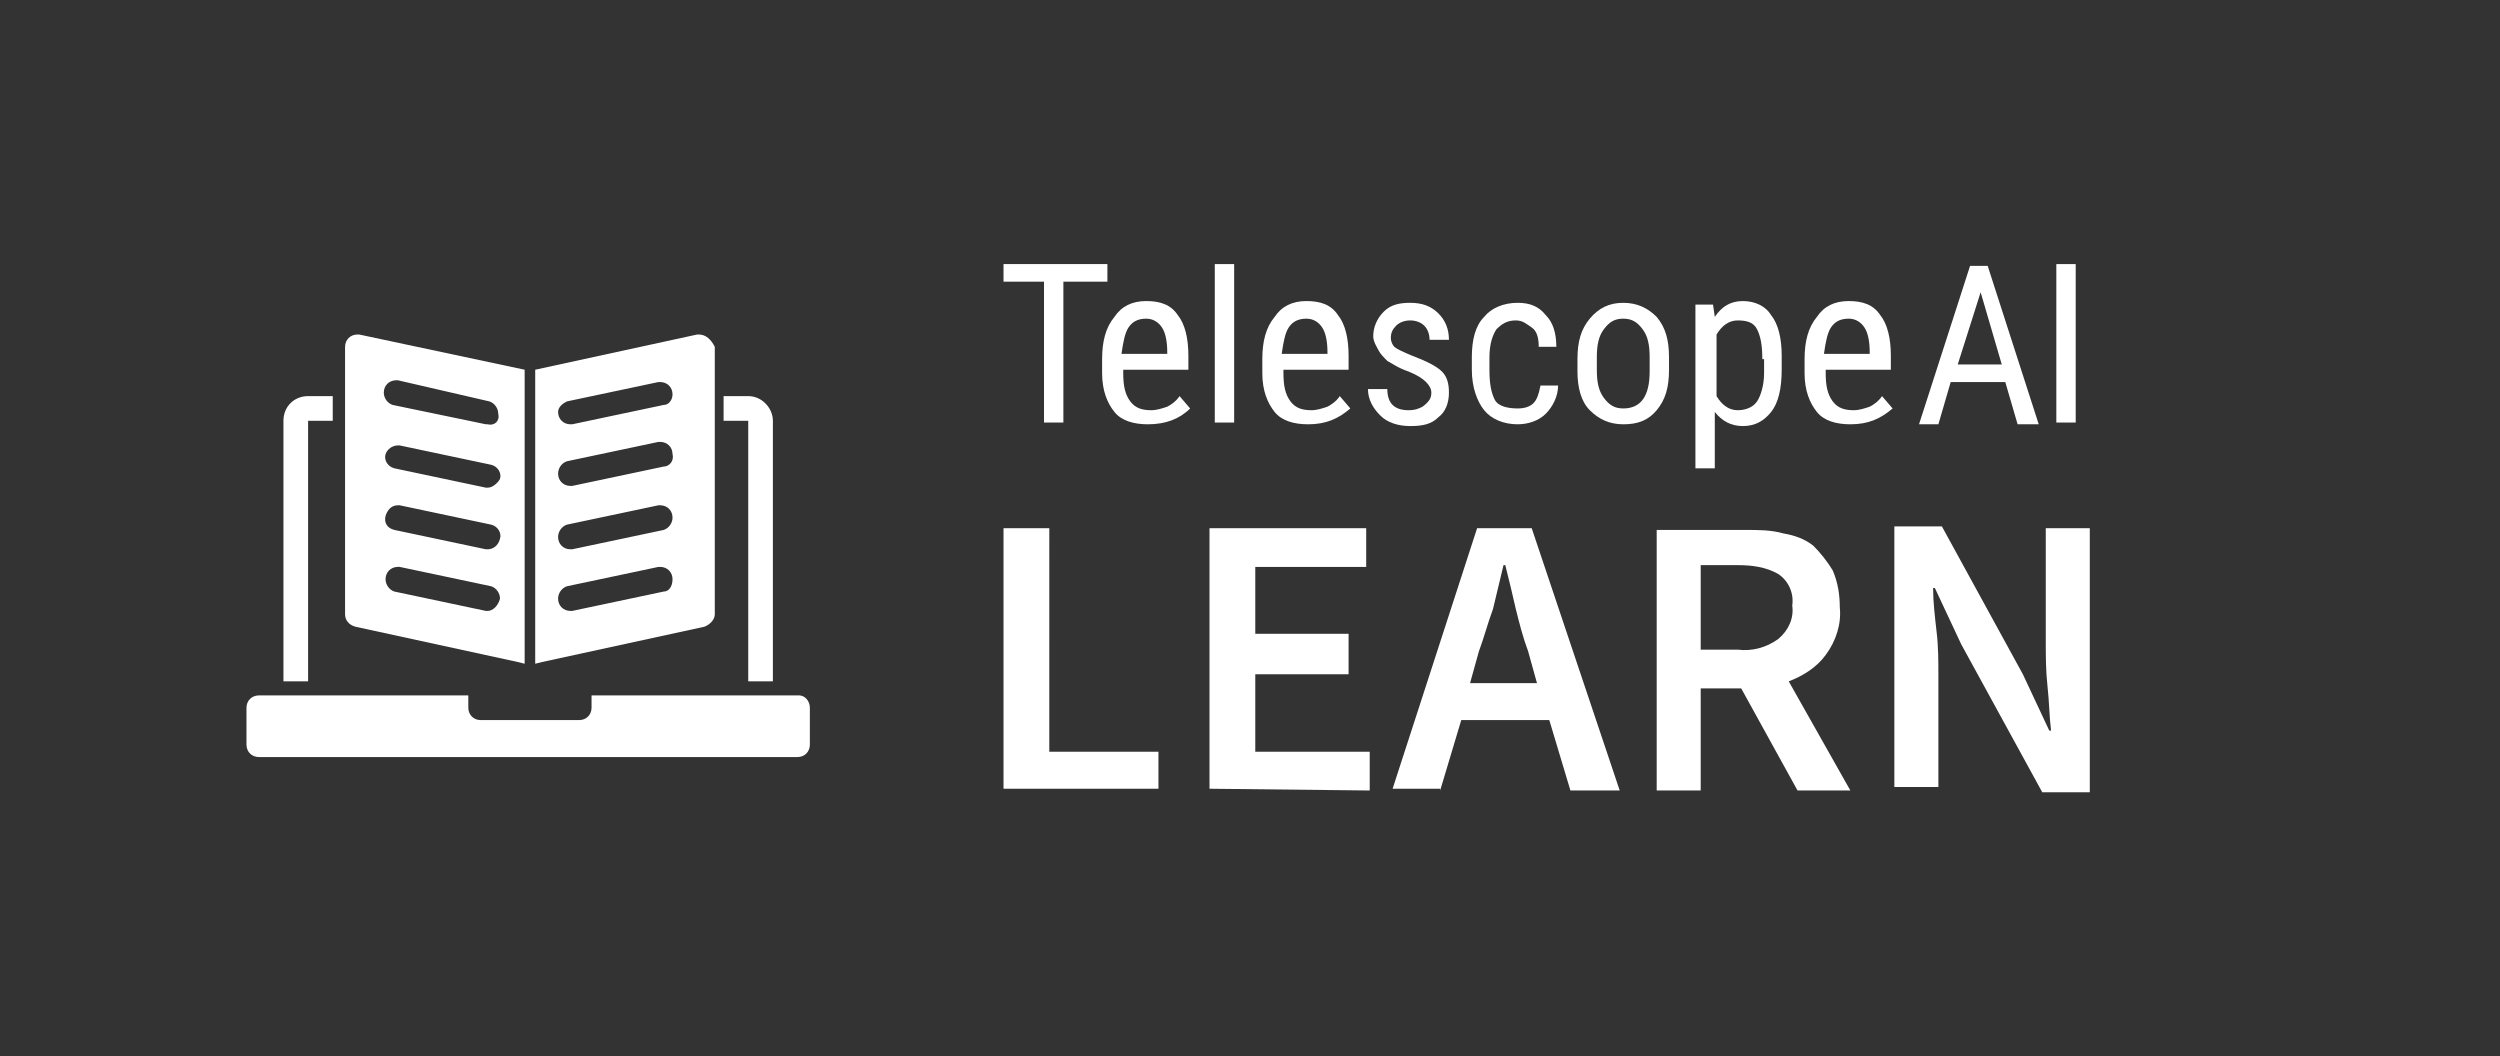 <?xml version="1.0" encoding="utf-8"?>
<!-- Generator: Adobe Illustrator 22.0.1, SVG Export Plug-In . SVG Version: 6.00 Build 0)  -->
<svg version="1.1" id="learn_logo" xmlns="http://www.w3.org/2000/svg" xmlns:xlink="http://www.w3.org/1999/xlink" x="0px" y="0px"
	 viewBox="0 0 142 60" style="enable-background:new 0 0 142 60;" xml:space="preserve">
<rect x="0" y="0" width="142" height="60" fill="#333333" stroke="none"/>
<style type="text/css">
	.st0{display:none;fill:#333333;fill-opacity:0;}
	.st1{fill:#FFFFFF;}
</style>
<rect id="logo_bg" x="0" class="st0" width="142" height="60"/>
<path id="Learn" class="st1" d="M65.8,44.9v-2.2h-6.2V30H57v14.8H65.8z M77.8,44.9v-2.2h-6.5v-4.4h5.3V36h-5.3v-3.8h6.3V30h-8.9
	v14.8L77.8,44.9L77.8,44.9z M84.8,34.6c0.2-0.8,0.4-1.7,0.6-2.5h0.1c0.2,0.8,0.4,1.6,0.6,2.5c0.2,0.8,0.4,1.6,0.7,2.4l0.5,1.8h-3.8
	l0.5-1.8C84.3,36.2,84.5,35.4,84.8,34.6L84.8,34.6z M81.8,44.9l1.2-4h5l1.2,4h2.8L87,30h-3.1l-4.8,14.8H81.8z M96.6,44.9v-5.8h2.3
	l3.2,5.8h3l-3.5-6.2c0.8-0.3,1.6-0.8,2.1-1.5c0.6-0.8,0.9-1.8,0.8-2.7c0-0.7-0.1-1.4-0.4-2.1c-0.3-0.5-0.7-1-1.1-1.4
	c-0.5-0.4-1.1-0.6-1.7-0.7c-0.7-0.2-1.4-0.2-2.2-0.2h-5v14.8L96.6,44.9L96.6,44.9z M96.6,32.1h2.1c0.8,0,1.6,0.1,2.3,0.5
	c0.6,0.4,0.9,1.1,0.8,1.8c0.1,0.7-0.2,1.4-0.8,1.9c-0.7,0.5-1.5,0.7-2.3,0.6h-2.1V32.1L96.6,32.1z M110.1,44.9v-6.5
	c0-0.8,0-1.7-0.1-2.5c-0.1-0.9-0.2-1.7-0.2-2.5h0.1l1.5,3.2l4.6,8.4h2.7V30h-2.5v6.4c0,0.9,0,1.7,0.1,2.6c0.1,0.9,0.1,1.7,0.2,2.5
	h-0.1l-1.5-3.2l-4.6-8.4h-2.7v14.8H110.1z"/>
<g id="telescope_x5F_ai_1_">
	<path class="st1" d="M62.8,16h-2.4V24h-1.1V16H57v-1h5.9V16z"/>
	<path class="st1" d="M65.2,24.1c-0.8,0-1.5-0.2-1.9-0.7c-0.4-0.5-0.7-1.2-0.7-2.2v-0.8c0-1,0.2-1.8,0.7-2.4c0.4-0.6,1-0.9,1.8-0.9
		c0.8,0,1.4,0.2,1.8,0.8c0.4,0.5,0.6,1.3,0.6,2.3V21h-3.7v0.2c0,0.7,0.1,1.2,0.4,1.6s0.7,0.5,1.2,0.5c0.3,0,0.6-0.1,0.9-0.2
		c0.2-0.1,0.5-0.3,0.7-0.6l0.6,0.7C67,23.8,66.2,24.1,65.2,24.1z M65.1,18.1c-0.5,0-0.8,0.2-1,0.5c-0.2,0.3-0.3,0.8-0.4,1.5h2.6
		v-0.1c0-0.6-0.1-1.1-0.3-1.4C65.8,18.3,65.5,18.1,65.1,18.1z"/>
	<path class="st1" d="M70.1,24H69V15h1.1V24z"/>
	<path class="st1" d="M74.3,24.1c-0.8,0-1.5-0.2-1.9-0.7c-0.4-0.5-0.7-1.2-0.7-2.2v-0.8c0-1,0.2-1.8,0.7-2.4c0.4-0.6,1-0.9,1.8-0.9
		c0.8,0,1.4,0.2,1.8,0.8c0.4,0.5,0.6,1.3,0.6,2.3V21h-3.7v0.2c0,0.7,0.1,1.2,0.4,1.6s0.7,0.5,1.2,0.5c0.3,0,0.6-0.1,0.9-0.2
		c0.2-0.1,0.5-0.3,0.7-0.6l0.6,0.7C76,23.8,75.3,24.1,74.3,24.1z M74.2,18.1c-0.5,0-0.8,0.2-1,0.5c-0.2,0.3-0.3,0.8-0.4,1.5h2.6
		v-0.1c0-0.6-0.1-1.1-0.3-1.4C74.9,18.3,74.6,18.1,74.2,18.1z"/>
	<path class="st1" d="M81.3,22.3c0-0.2-0.1-0.4-0.3-0.6c-0.2-0.2-0.5-0.4-1-0.6c-0.6-0.2-1-0.5-1.2-0.6c-0.2-0.2-0.4-0.4-0.5-0.6
		S78,19.4,78,19.1c0-0.5,0.2-1,0.6-1.4c0.4-0.4,0.9-0.5,1.5-0.5c0.7,0,1.2,0.2,1.6,0.6c0.4,0.4,0.6,0.9,0.6,1.5h-1.1
		c0-0.3-0.1-0.6-0.3-0.8c-0.2-0.2-0.5-0.3-0.8-0.3c-0.3,0-0.6,0.1-0.8,0.3s-0.3,0.4-0.3,0.7c0,0.2,0.1,0.4,0.2,0.5
		c0.1,0.1,0.5,0.3,1,0.5c0.8,0.3,1.4,0.6,1.7,0.9c0.3,0.3,0.4,0.7,0.4,1.2c0,0.6-0.2,1.1-0.6,1.4c-0.4,0.4-0.9,0.5-1.6,0.5
		c-0.7,0-1.3-0.2-1.7-0.6c-0.4-0.4-0.7-0.9-0.7-1.5h1.1c0,0.4,0.1,0.7,0.3,0.9c0.2,0.2,0.5,0.3,0.9,0.3c0.4,0,0.6-0.1,0.8-0.2
		C81.2,22.8,81.3,22.6,81.3,22.3z"/>
	<path class="st1" d="M86.2,23.2c0.4,0,0.7-0.1,0.9-0.3c0.2-0.2,0.3-0.5,0.4-1h1c0,0.6-0.3,1.2-0.7,1.6c-0.4,0.4-1,0.6-1.6,0.6
		c-0.8,0-1.5-0.3-1.9-0.8c-0.4-0.5-0.7-1.3-0.7-2.3v-0.7c0-1,0.2-1.8,0.7-2.3c0.4-0.5,1.1-0.8,1.9-0.8c0.7,0,1.2,0.2,1.6,0.7
		c0.4,0.4,0.6,1,0.6,1.8h-1c0-0.5-0.1-0.9-0.4-1.1s-0.5-0.4-0.9-0.4c-0.5,0-0.8,0.2-1.1,0.5c-0.2,0.3-0.4,0.8-0.4,1.6V21
		c0,0.8,0.1,1.3,0.3,1.7S85.7,23.2,86.2,23.2z"/>
	<path class="st1" d="M89.6,20.4c0-1,0.2-1.7,0.7-2.3c0.5-0.6,1.1-0.9,1.9-0.9s1.4,0.3,1.9,0.8c0.5,0.6,0.7,1.3,0.7,2.3V21
		c0,1-0.2,1.7-0.7,2.3c-0.5,0.6-1.1,0.8-1.9,0.8c-0.8,0-1.4-0.3-1.9-0.8c-0.5-0.5-0.7-1.3-0.7-2.2V20.4z M90.7,21
		c0,0.7,0.1,1.2,0.4,1.6c0.3,0.4,0.6,0.6,1.1,0.6c1,0,1.5-0.7,1.5-2.1v-0.8c0-0.7-0.1-1.2-0.4-1.6c-0.3-0.4-0.6-0.6-1.1-0.6
		c-0.5,0-0.8,0.2-1.1,0.6s-0.4,0.9-0.4,1.6V21z"/>
	<path class="st1" d="M101.2,21c0,1.1-0.2,1.9-0.6,2.4c-0.4,0.5-0.9,0.8-1.6,0.8c-0.7,0-1.2-0.3-1.6-0.8v3.2h-1.1v-9.3h1l0.1,0.7
		c0.4-0.6,0.9-0.9,1.6-0.9c0.7,0,1.3,0.3,1.6,0.8c0.4,0.5,0.6,1.3,0.6,2.3V21z M100.1,20.4c0-0.8-0.1-1.3-0.3-1.7s-0.6-0.5-1.1-0.5
		c-0.5,0-0.9,0.3-1.2,0.8v3.5c0.3,0.5,0.7,0.8,1.2,0.8c0.5,0,0.9-0.2,1.1-0.5s0.4-0.9,0.4-1.6V20.4z"/>
	<path class="st1" d="M105.1,24.1c-0.8,0-1.5-0.2-1.9-0.7c-0.4-0.5-0.7-1.2-0.7-2.2v-0.8c0-1,0.2-1.8,0.7-2.4c0.4-0.6,1-0.9,1.8-0.9
		c0.8,0,1.4,0.2,1.8,0.8c0.4,0.5,0.6,1.3,0.6,2.3V21h-3.7v0.2c0,0.7,0.1,1.2,0.4,1.6s0.7,0.5,1.2,0.5c0.3,0,0.6-0.1,0.9-0.2
		c0.2-0.1,0.5-0.3,0.7-0.6l0.6,0.7C106.8,23.8,106.1,24.1,105.1,24.1z M105,18.1c-0.5,0-0.8,0.2-1,0.5c-0.2,0.3-0.3,0.8-0.4,1.5h2.6
		v-0.1c0-0.6-0.1-1.1-0.3-1.4C105.7,18.3,105.4,18.1,105,18.1z"/>
	<path class="st1" d="M113.9,21.7h-3.1l-0.7,2.4H109l2.9-9h1l2.9,9h-1.2L113.9,21.7z M111.2,20.7h2.5l-1.2-4.1L111.2,20.7z"/>
	<path class="st1" d="M117.9,24h-1.1v-9h1.1V24z"/>
</g>
<path id="symbol" class="st1" d="M39.7,19h-0.1l-9.2,2v16.7l0.4-0.1l9.2-2c0.3-0.1,0.6-0.4,0.6-0.7V19.7C40.4,19.3,40.1,19,39.7,19
	L39.7,19L39.7,19z M37.7,33.6l-5.2,1.1h-0.1c-0.4,0-0.7-0.3-0.7-0.7c0,0,0,0,0,0c0-0.3,0.2-0.6,0.5-0.7l5.2-1.1h0.1
	c0.4,0,0.7,0.3,0.7,0.7c0,0,0,0,0,0l0,0C38.2,33.3,38,33.6,37.7,33.6L37.7,33.6z M37.7,30.1l-5.2,1.1h-0.1c-0.4,0-0.7-0.3-0.7-0.7
	l0,0c0-0.3,0.2-0.6,0.5-0.7l5.2-1.1h0.1c0.4,0,0.7,0.3,0.7,0.7C38.2,29.7,38,30,37.7,30.1L37.7,30.1z M37.7,26.5l-5.2,1.1h-0.1
	c-0.4,0-0.7-0.3-0.7-0.7v0c0-0.3,0.2-0.6,0.5-0.7l5.2-1.1h0.1c0.4,0,0.7,0.3,0.7,0.7v0C38.3,26.2,38,26.5,37.7,26.5L37.7,26.5z
	 M37.7,23l-5.2,1.1h-0.1c-0.4,0-0.7-0.3-0.7-0.7c0,0,0,0,0,0c0-0.3,0.3-0.5,0.5-0.6l5.2-1.1h0.1c0.4,0,0.7,0.3,0.7,0.7c0,0,0,0,0,0
	l0,0C38.2,22.7,38,23,37.7,23L37.7,23z M20.4,19h-0.1c-0.4,0-0.7,0.3-0.7,0.7v15.2c0,0.3,0.2,0.6,0.6,0.7l9.2,2l0.4,0.1V21L20.4,19z
	 M27.7,34.7h-0.1l-5.2-1.1c-0.3-0.1-0.5-0.4-0.5-0.7c0-0.4,0.3-0.7,0.7-0.7h0.1l5.2,1.1c0.3,0.1,0.5,0.4,0.5,0.7
	C28.3,34.4,28,34.7,27.7,34.7L27.7,34.7L27.7,34.7L27.7,34.7z M27.7,31.2h-0.1l-5.2-1.1c-0.4-0.1-0.6-0.4-0.5-0.8
	c0.1-0.3,0.3-0.6,0.7-0.6h0.1l5.2,1.1c0.4,0.1,0.6,0.5,0.5,0.8C28.3,31,28,31.2,27.7,31.2L27.7,31.2L27.7,31.2z M27.7,27.7h-0.1
	l-5.2-1.1c-0.4-0.1-0.6-0.5-0.5-0.8c0.1-0.3,0.4-0.5,0.7-0.5h0.1l5.2,1.1c0.4,0.1,0.6,0.5,0.5,0.8C28.3,27.4,28,27.7,27.7,27.7
	C27.7,27.7,27.7,27.7,27.7,27.7L27.7,27.7z M27.7,24.1h-0.1L22.3,23c-0.3-0.1-0.5-0.4-0.5-0.7c0-0.4,0.3-0.7,0.7-0.7h0.1l5.2,1.2
	c0.3,0.1,0.5,0.4,0.5,0.7C28.4,23.9,28.1,24.2,27.7,24.1L27.7,24.1L27.7,24.1z M17.5,22.5c-0.8,0-1.4,0.6-1.4,1.4v14.8h1.4V23.9h1.4
	v-1.4H17.5z M42.5,22.5h-1.4v1.4h1.4v14.8h1.4V23.9C43.9,23.2,43.3,22.5,42.5,22.5L42.5,22.5L42.5,22.5z M46,40.2v2.1
	c0,0.4-0.3,0.7-0.7,0.7H14.7c-0.4,0-0.7-0.3-0.7-0.7v-2.1c0-0.4,0.3-0.7,0.7-0.7h11.9v0.7c0,0.4,0.3,0.7,0.7,0.7h5.6
	c0.4,0,0.7-0.3,0.7-0.7c0,0,0,0,0,0v0l0,0v-0.7h11.8C45.7,39.5,46,39.8,46,40.2L46,40.2L46,40.2z"/>
</svg>
